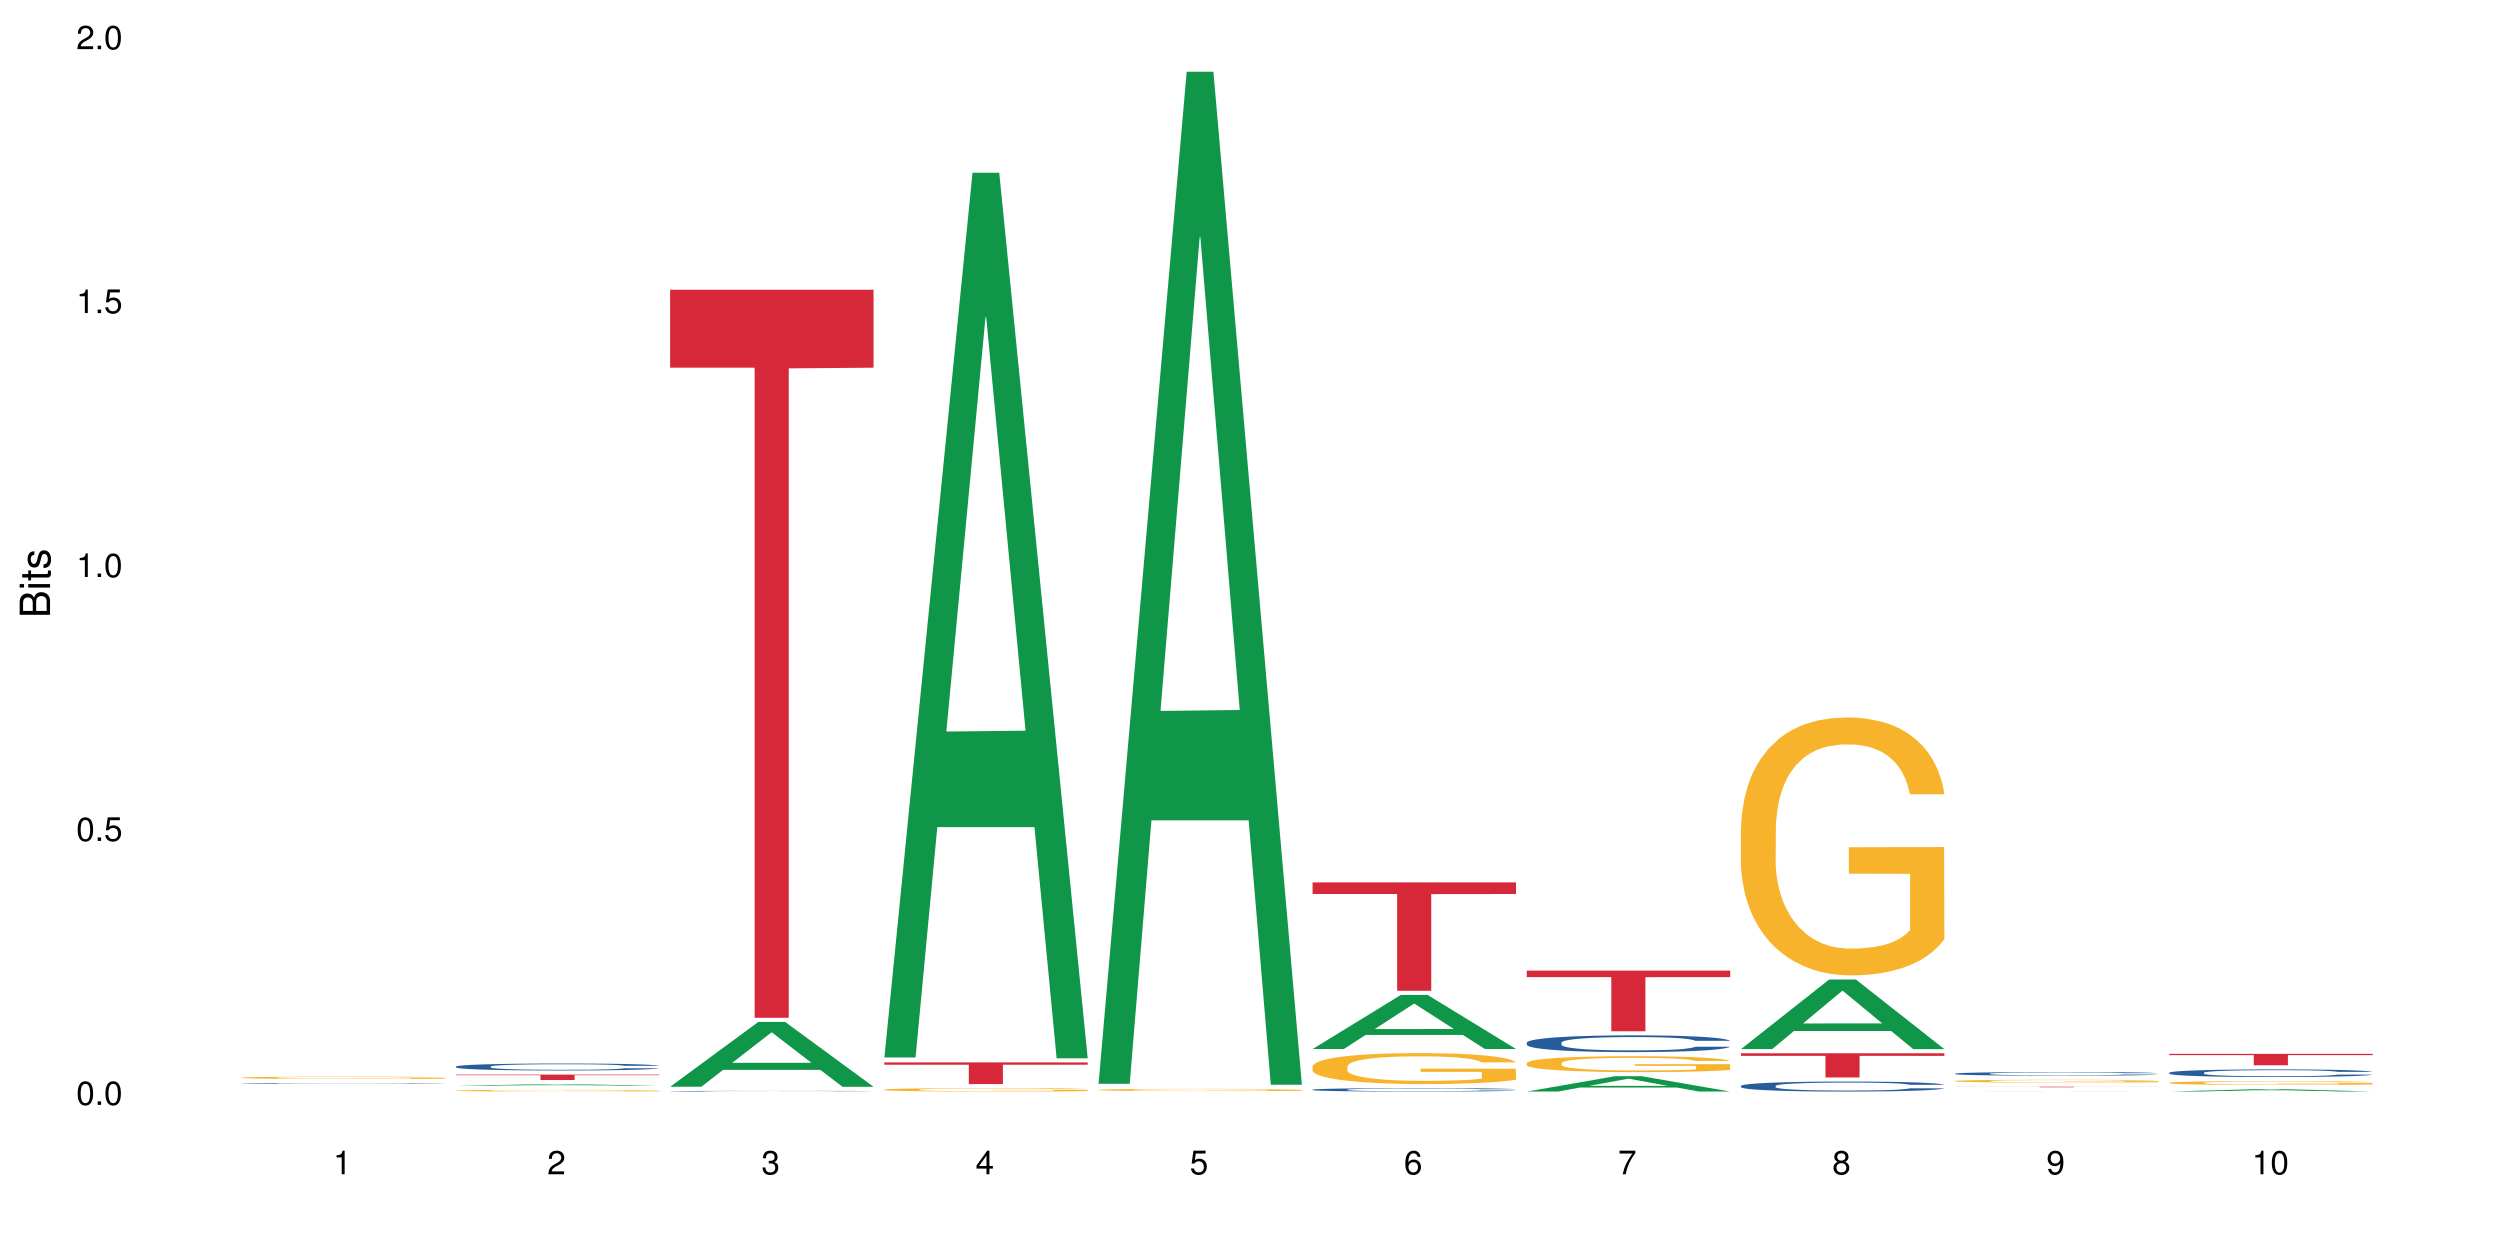 <?xml version="1.0" encoding="UTF-8"?>
<svg xmlns="http://www.w3.org/2000/svg" xmlns:xlink="http://www.w3.org/1999/xlink" width="720pt" height="360pt" viewBox="0 0 720 360" version="1.1">
<defs>
<g>
<symbol overflow="visible" id="glyph0-0">
<path style="stroke:none;" d=""/>
</symbol>
<symbol overflow="visible" id="glyph0-1">
<path style="stroke:none;" d="M 2.641 -6.797 C 2 -6.797 1.422 -6.531 1.078 -6.047 C 0.641 -5.453 0.406 -4.547 0.406 -3.297 C 0.406 -1 1.188 0.219 2.641 0.219 C 4.078 0.219 4.859 -1 4.859 -3.234 C 4.859 -4.562 4.656 -5.438 4.203 -6.047 C 3.844 -6.531 3.281 -6.797 2.641 -6.797 Z M 2.641 -6.047 C 3.547 -6.047 4 -5.125 4 -3.312 C 4 -1.375 3.562 -0.484 2.625 -0.484 C 1.734 -0.484 1.281 -1.422 1.281 -3.281 C 1.281 -5.141 1.734 -6.047 2.641 -6.047 Z M 2.641 -6.047 "/>
</symbol>
<symbol overflow="visible" id="glyph0-2">
<path style="stroke:none;" d="M 1.828 -1 L 0.828 -1 L 0.828 0 L 1.828 0 Z M 1.828 -1 "/>
</symbol>
<symbol overflow="visible" id="glyph0-3">
<path style="stroke:none;" d="M 4.562 -6.797 L 1.062 -6.797 L 0.547 -3.094 L 1.328 -3.094 C 1.719 -3.562 2.047 -3.734 2.578 -3.734 C 3.484 -3.734 4.062 -3.109 4.062 -2.094 C 4.062 -1.125 3.484 -0.531 2.578 -0.531 C 1.828 -0.531 1.375 -0.906 1.188 -1.672 L 0.328 -1.672 C 0.453 -1.109 0.547 -0.844 0.75 -0.594 C 1.125 -0.078 1.828 0.219 2.594 0.219 C 3.969 0.219 4.922 -0.781 4.922 -2.219 C 4.922 -3.562 4.031 -4.484 2.719 -4.484 C 2.25 -4.484 1.859 -4.359 1.469 -4.062 L 1.734 -5.969 L 4.562 -5.969 Z M 4.562 -6.797 "/>
</symbol>
<symbol overflow="visible" id="glyph0-4">
<path style="stroke:none;" d="M 2.484 -4.844 L 2.484 0 L 3.328 0 L 3.328 -6.797 L 2.766 -6.797 C 2.469 -5.75 2.281 -5.609 0.984 -5.453 L 0.984 -4.844 Z M 2.484 -4.844 "/>
</symbol>
<symbol overflow="visible" id="glyph0-5">
<path style="stroke:none;" d="M 4.859 -0.828 L 1.281 -0.828 C 1.359 -1.391 1.672 -1.75 2.5 -2.234 L 3.469 -2.75 C 4.406 -3.266 4.906 -3.969 4.906 -4.812 C 4.906 -5.375 4.672 -5.906 4.266 -6.266 C 3.859 -6.625 3.375 -6.797 2.719 -6.797 C 1.859 -6.797 1.219 -6.5 0.844 -5.922 C 0.609 -5.562 0.5 -5.125 0.484 -4.438 L 1.328 -4.438 C 1.359 -4.906 1.406 -5.188 1.531 -5.406 C 1.75 -5.812 2.188 -6.062 2.703 -6.062 C 3.469 -6.062 4.031 -5.516 4.031 -4.781 C 4.031 -4.25 3.719 -3.797 3.125 -3.438 L 2.234 -2.938 C 0.812 -2.141 0.406 -1.5 0.328 0 L 4.859 0 Z M 4.859 -0.828 "/>
</symbol>
<symbol overflow="visible" id="glyph0-6">
<path style="stroke:none;" d="M 2.125 -3.125 L 2.578 -3.125 C 3.516 -3.125 3.984 -2.703 3.984 -1.891 C 3.984 -1.031 3.469 -0.531 2.578 -0.531 C 1.656 -0.531 1.203 -0.984 1.156 -1.969 L 0.312 -1.969 C 0.344 -1.422 0.438 -1.078 0.609 -0.766 C 0.953 -0.109 1.625 0.219 2.547 0.219 C 3.953 0.219 4.859 -0.609 4.859 -1.906 C 4.859 -2.766 4.516 -3.25 3.703 -3.516 C 4.344 -3.766 4.656 -4.25 4.656 -4.938 C 4.656 -6.109 3.875 -6.797 2.578 -6.797 C 1.203 -6.797 0.484 -6.047 0.453 -4.609 L 1.297 -4.609 C 1.312 -5.016 1.344 -5.25 1.453 -5.453 C 1.641 -5.828 2.062 -6.062 2.594 -6.062 C 3.344 -6.062 3.797 -5.625 3.797 -4.906 C 3.797 -4.422 3.609 -4.141 3.25 -3.984 C 3.016 -3.891 2.719 -3.844 2.125 -3.844 Z M 2.125 -3.125 "/>
</symbol>
<symbol overflow="visible" id="glyph0-7">
<path style="stroke:none;" d="M 3.141 -1.625 L 3.141 0 L 3.984 0 L 3.984 -1.625 L 4.984 -1.625 L 4.984 -2.391 L 3.984 -2.391 L 3.984 -6.797 L 3.359 -6.797 L 0.266 -2.516 L 0.266 -1.625 Z M 3.141 -2.391 L 1 -2.391 L 3.141 -5.359 Z M 3.141 -2.391 "/>
</symbol>
<symbol overflow="visible" id="glyph0-8">
<path style="stroke:none;" d="M 4.781 -5.031 C 4.609 -6.141 3.891 -6.797 2.844 -6.797 C 2.094 -6.797 1.422 -6.438 1.031 -5.828 C 0.609 -5.172 0.406 -4.344 0.406 -3.094 C 0.406 -1.953 0.578 -1.234 0.984 -0.625 C 1.359 -0.078 1.953 0.219 2.703 0.219 C 3.984 0.219 4.922 -0.734 4.922 -2.078 C 4.922 -3.344 4.062 -4.234 2.844 -4.234 C 2.172 -4.234 1.641 -3.969 1.281 -3.469 C 1.281 -5.125 1.828 -6.047 2.797 -6.047 C 3.391 -6.047 3.797 -5.672 3.938 -5.031 Z M 2.734 -3.484 C 3.547 -3.484 4.062 -2.922 4.062 -2 C 4.062 -1.156 3.484 -0.531 2.703 -0.531 C 1.922 -0.531 1.328 -1.188 1.328 -2.047 C 1.328 -2.891 1.906 -3.484 2.734 -3.484 Z M 2.734 -3.484 "/>
</symbol>
<symbol overflow="visible" id="glyph0-9">
<path style="stroke:none;" d="M 4.984 -6.797 L 0.438 -6.797 L 0.438 -5.969 L 4.109 -5.969 C 2.5 -3.656 1.828 -2.234 1.328 0 L 2.219 0 C 2.594 -2.172 3.453 -4.047 4.984 -6.094 Z M 4.984 -6.797 "/>
</symbol>
<symbol overflow="visible" id="glyph0-10">
<path style="stroke:none;" d="M 3.75 -3.578 C 4.453 -4 4.688 -4.344 4.688 -4.984 C 4.688 -6.047 3.844 -6.797 2.641 -6.797 C 1.438 -6.797 0.594 -6.047 0.594 -4.984 C 0.594 -4.359 0.828 -4.016 1.516 -3.578 C 0.734 -3.203 0.359 -2.641 0.359 -1.891 C 0.359 -0.641 1.297 0.219 2.641 0.219 C 3.984 0.219 4.922 -0.641 4.922 -1.875 C 4.922 -2.641 4.531 -3.203 3.75 -3.578 Z M 2.641 -6.047 C 3.359 -6.047 3.812 -5.625 3.812 -4.969 C 3.812 -4.344 3.344 -3.922 2.641 -3.922 C 1.922 -3.922 1.453 -4.344 1.453 -4.984 C 1.453 -5.625 1.922 -6.047 2.641 -6.047 Z M 2.641 -3.203 C 3.484 -3.203 4.062 -2.672 4.062 -1.875 C 4.062 -1.062 3.484 -0.531 2.625 -0.531 C 1.797 -0.531 1.219 -1.078 1.219 -1.875 C 1.219 -2.672 1.797 -3.203 2.641 -3.203 Z M 2.641 -3.203 "/>
</symbol>
<symbol overflow="visible" id="glyph0-11">
<path style="stroke:none;" d="M 0.516 -1.547 C 0.672 -0.438 1.406 0.219 2.438 0.219 C 3.188 0.219 3.859 -0.141 4.266 -0.75 C 4.688 -1.406 4.891 -2.25 4.891 -3.484 C 4.891 -4.625 4.703 -5.359 4.312 -5.953 C 3.938 -6.5 3.344 -6.797 2.594 -6.797 C 1.297 -6.797 0.359 -5.844 0.359 -4.516 C 0.359 -3.25 1.234 -2.344 2.453 -2.344 C 3.094 -2.344 3.562 -2.578 4.016 -3.109 C 4 -1.453 3.469 -0.531 2.5 -0.531 C 1.906 -0.531 1.484 -0.906 1.359 -1.547 Z M 2.578 -6.062 C 3.375 -6.062 3.969 -5.406 3.969 -4.531 C 3.969 -3.688 3.375 -3.094 2.547 -3.094 C 1.734 -3.094 1.234 -3.672 1.234 -4.578 C 1.234 -5.438 1.797 -6.062 2.578 -6.062 Z M 2.578 -6.062 "/>
</symbol>
<symbol overflow="visible" id="glyph1-0">
<path style="stroke:none;" d=""/>
</symbol>
<symbol overflow="visible" id="glyph1-1">
<path style="stroke:none;" d="M 0 -0.953 L 0 -4.891 C 0 -5.719 -0.234 -6.344 -0.734 -6.797 C -1.188 -7.234 -1.812 -7.469 -2.5 -7.469 C -3.547 -7.469 -4.188 -7 -4.625 -5.875 C -4.984 -6.672 -5.641 -7.094 -6.531 -7.094 C -7.156 -7.094 -7.734 -6.859 -8.141 -6.391 C -8.562 -5.938 -8.75 -5.344 -8.75 -4.5 L -8.75 -0.953 Z M -4.984 -2.062 L -7.766 -2.062 L -7.766 -4.219 C -7.766 -4.844 -7.688 -5.203 -7.453 -5.5 C -7.219 -5.812 -6.859 -5.969 -6.375 -5.969 C -5.906 -5.969 -5.531 -5.812 -5.297 -5.5 C -5.062 -5.203 -4.984 -4.844 -4.984 -4.219 Z M -0.984 -2.062 L -4 -2.062 L -4 -4.781 C -4 -5.328 -3.859 -5.688 -3.578 -5.953 C -3.297 -6.219 -2.922 -6.359 -2.484 -6.359 C -2.062 -6.359 -1.688 -6.219 -1.406 -5.953 C -1.109 -5.688 -0.984 -5.328 -0.984 -4.781 Z M -0.984 -2.062 "/>
</symbol>
<symbol overflow="visible" id="glyph1-2">
<path style="stroke:none;" d="M -6.281 -1.797 L -6.281 -0.797 L 0 -0.797 L 0 -1.797 Z M -8.75 -1.797 L -8.75 -0.797 L -7.484 -0.797 L -7.484 -1.797 Z M -8.75 -1.797 "/>
</symbol>
<symbol overflow="visible" id="glyph1-3">
<path style="stroke:none;" d="M -6.281 -3.047 L -6.281 -2.016 L -8.016 -2.016 L -8.016 -1.016 L -6.281 -1.016 L -6.281 -0.172 L -5.469 -0.172 L -5.469 -1.016 L -0.719 -1.016 C -0.078 -1.016 0.281 -1.453 0.281 -2.234 C 0.281 -2.469 0.25 -2.719 0.188 -3.047 L -0.641 -3.047 C -0.609 -2.922 -0.594 -2.766 -0.594 -2.562 C -0.594 -2.141 -0.719 -2.016 -1.156 -2.016 L -5.469 -2.016 L -5.469 -3.047 Z M -6.281 -3.047 "/>
</symbol>
<symbol overflow="visible" id="glyph1-4">
<path style="stroke:none;" d="M -4.531 -5.25 C -5.766 -5.25 -6.469 -4.422 -6.469 -2.969 C -6.469 -1.516 -5.719 -0.562 -4.547 -0.562 C -3.562 -0.562 -3.094 -1.062 -2.734 -2.562 L -2.516 -3.484 C -2.344 -4.188 -2.094 -4.469 -1.625 -4.469 C -1.047 -4.469 -0.641 -3.875 -0.641 -3 C -0.641 -2.453 -0.797 -2 -1.062 -1.75 C -1.25 -1.594 -1.422 -1.531 -1.875 -1.469 L -1.875 -0.406 C -0.422 -0.453 0.281 -1.266 0.281 -2.922 C 0.281 -4.5 -0.5 -5.516 -1.719 -5.516 C -2.656 -5.516 -3.172 -4.984 -3.469 -3.734 L -3.703 -2.766 C -3.891 -1.953 -4.156 -1.609 -4.594 -1.609 C -5.172 -1.609 -5.547 -2.125 -5.547 -2.938 C -5.547 -3.75 -5.203 -4.172 -4.531 -4.203 Z M -4.531 -5.25 "/>
</symbol>
</g>
</defs>
<g id="surface99233">
<rect x="0" y="0" width="720" height="360" style="fill:rgb(100%,100%,100%);fill-opacity:1;stroke:none;"/>
<path style=" stroke:none;fill-rule:nonzero;fill:rgb(14.51%,36.078%,60%);fill-opacity:1;" d="M 69.629 312.039 L 69.699 312.039 L 69.699 312.031 L 69.914 312.023 L 70.414 312.012 L 70.914 312.008 L 72.203 311.992 L 73.988 311.98 L 75.848 311.973 L 77.203 311.965 L 78.418 311.961 L 81.207 311.953 L 82.992 311.949 L 84.922 311.945 L 87.281 311.941 L 88.996 311.941 L 92.852 311.938 L 95.711 311.934 L 105.574 311.934 L 107.645 311.938 L 109.93 311.938 L 111.859 311.941 L 115.219 311.945 L 118.219 311.949 L 119.578 311.953 L 121.723 311.961 L 123.367 311.969 L 124.508 311.973 L 125.797 311.98 L 126.938 311.992 L 127.797 312 L 128.223 312.012 L 118.219 312.012 L 117.719 312.004 L 117.148 311.996 L 116.078 311.988 L 115.004 311.98 L 113.504 311.973 L 112.148 311.969 L 110.289 311.965 L 108.645 311.965 L 106.93 311.961 L 105.285 311.961 L 102.141 311.957 L 98.5 311.957 L 97.141 311.961 L 92.852 311.961 L 90.711 311.965 L 89.207 311.969 L 87.422 311.973 L 86.207 311.977 L 84.707 311.98 L 83.637 311.988 L 82.422 311.996 L 81.707 312 L 81.062 312.004 L 80.492 312.012 L 80.062 312.02 L 79.777 312.027 L 79.633 312.035 L 79.633 312.07 L 79.777 312.078 L 80.133 312.086 L 81.062 312.102 L 82.422 312.113 L 83.992 312.121 L 85.492 312.129 L 86.352 312.129 L 87.492 312.133 L 89.281 312.137 L 91.852 312.145 L 95.641 312.145 L 97.996 312.148 L 101.141 312.148 L 103.93 312.145 L 107.715 312.145 L 110.359 312.141 L 112.004 312.137 L 113.434 312.133 L 114.504 312.129 L 115.219 312.125 L 116.293 312.117 L 117.148 312.109 L 117.793 312.102 L 118.219 312.094 L 128.223 312.094 L 127.797 312.105 L 127.152 312.113 L 126.508 312.117 L 125.508 312.125 L 124.367 312.133 L 122.723 312.141 L 121.363 312.145 L 119.578 312.152 L 117.934 312.156 L 116.148 312.16 L 113.504 312.164 L 111.789 312.164 L 109.93 312.168 L 107.715 312.168 L 104.93 312.172 L 93.926 312.172 L 90.996 312.168 L 87.352 312.164 L 84.707 312.16 L 82.633 312.156 L 80.848 312.152 L 78.848 312.145 L 76.273 312.137 L 74.703 312.129 L 73.633 312.125 L 72.418 312.113 L 71.559 312.105 L 70.559 312.094 L 69.844 312.078 L 69.629 312.066 Z M 69.629 312.039 "/>
<path style=" stroke:none;fill-rule:nonzero;fill:rgb(96.863%,70.196%,16.863%);fill-opacity:1;" d="M 69.629 310.367 L 69.699 310.367 L 69.699 310.355 L 69.988 310.328 L 70.703 310.289 L 71.629 310.258 L 72.629 310.234 L 73.273 310.223 L 74.344 310.203 L 75.273 310.188 L 77.633 310.16 L 80.633 310.137 L 82.277 310.125 L 84.137 310.113 L 86.777 310.102 L 87.992 310.098 L 91.711 310.09 L 95.926 310.082 L 105.645 310.082 L 109.645 310.09 L 111.934 310.098 L 113.719 310.102 L 115.578 310.109 L 117.863 310.121 L 120.008 310.137 L 121.723 310.152 L 123.438 310.172 L 124.867 310.191 L 126.082 310.211 L 127.152 310.238 L 127.797 310.258 L 128.223 310.281 L 118.293 310.281 L 117.719 310.258 L 117.078 310.242 L 116.004 310.223 L 114.934 310.207 L 113.863 310.195 L 111.859 310.18 L 110.145 310.172 L 108.004 310.16 L 105.93 310.156 L 103.57 310.152 L 98.355 310.152 L 94.926 310.156 L 92.926 310.16 L 91.496 310.164 L 89.496 310.176 L 88.281 310.184 L 87.566 310.188 L 85.422 310.207 L 83.992 310.223 L 83.207 310.234 L 82.207 310.254 L 81.492 310.27 L 80.707 310.293 L 80.277 310.312 L 79.703 310.355 L 79.633 310.465 L 79.848 310.488 L 80.277 310.516 L 80.848 310.535 L 81.707 310.559 L 82.562 310.578 L 84.062 310.602 L 85.352 310.617 L 86.352 310.629 L 88.281 310.645 L 89.066 310.652 L 90.922 310.66 L 92.852 310.672 L 95.211 310.676 L 96.996 310.68 L 99.855 310.684 L 103.5 310.684 L 107.789 310.68 L 110.504 310.676 L 112.359 310.672 L 113.574 310.668 L 115.078 310.66 L 116.148 310.652 L 117.148 310.648 L 118.363 310.637 L 118.363 310.488 L 100.715 310.488 L 100.715 310.418 L 128.152 310.418 L 128.223 310.66 L 126.723 310.676 L 124.867 310.691 L 123.078 310.703 L 121.223 310.715 L 118.578 310.727 L 116.434 310.734 L 113.148 310.742 L 110.145 310.75 L 107 310.754 L 97.996 310.754 L 94.855 310.75 L 92.352 310.746 L 87.781 310.73 L 84.922 310.719 L 83.062 310.707 L 81.133 310.695 L 79.203 310.68 L 77.488 310.664 L 76.348 310.648 L 75.203 310.633 L 73.988 310.617 L 72.844 310.594 L 71.988 310.574 L 71.203 310.555 L 70.629 310.535 L 70.059 310.508 L 69.773 310.484 L 69.629 310.465 Z M 69.629 310.367 "/>
<path style=" stroke:none;fill-rule:nonzero;fill:rgb(6.275%,58.824%,28.235%);fill-opacity:1;" d="M 131.309 312.715 L 131.371 312.715 L 156.727 312.227 L 164.426 312.227 L 189.902 312.715 L 180.953 312.715 L 174.566 312.586 L 146.582 312.586 L 140.324 312.715 L 131.309 312.715 L 149.273 312.535 L 172 312.535 L 160.668 312.309 L 160.418 312.309 L 149.211 312.535 L 149.273 312.535 Z M 131.309 312.715 "/>
<path style=" stroke:none;fill-rule:nonzero;fill:rgb(14.51%,36.078%,60%);fill-opacity:1;" d="M 131.309 307.168 L 131.379 307.164 L 131.379 307.121 L 131.594 307.051 L 132.094 306.961 L 132.594 306.902 L 133.883 306.793 L 135.668 306.688 L 137.523 306.609 L 138.883 306.559 L 140.098 306.523 L 142.883 306.457 L 144.672 306.422 L 146.602 306.391 L 148.957 306.359 L 150.672 306.34 L 154.531 306.309 L 157.391 306.297 L 159.605 306.293 L 164.395 306.293 L 167.25 306.301 L 169.324 306.309 L 171.609 306.324 L 173.539 306.34 L 176.898 306.379 L 179.898 306.43 L 181.258 306.461 L 183.402 306.52 L 185.043 306.574 L 186.188 306.621 L 187.473 306.688 L 188.617 306.773 L 189.477 306.867 L 189.902 306.945 L 179.898 306.945 L 179.398 306.871 L 178.828 306.812 L 177.758 306.738 L 176.684 306.684 L 175.184 306.633 L 173.824 306.598 L 171.969 306.562 L 170.324 306.539 L 168.609 306.523 L 166.965 306.512 L 163.82 306.5 L 160.176 306.5 L 158.82 306.504 L 156.031 306.52 L 154.531 306.531 L 152.387 306.559 L 150.887 306.582 L 149.102 306.617 L 147.887 306.648 L 146.387 306.699 L 145.312 306.742 L 144.098 306.801 L 143.387 306.848 L 142.742 306.898 L 142.172 306.961 L 141.742 307.023 L 141.457 307.09 L 141.312 307.156 L 141.312 307.441 L 141.457 307.508 L 141.812 307.586 L 142.742 307.699 L 144.098 307.797 L 145.672 307.871 L 147.172 307.93 L 148.031 307.953 L 149.172 307.984 L 150.961 308.02 L 153.531 308.055 L 155.031 308.07 L 157.32 308.086 L 159.676 308.094 L 162.82 308.094 L 165.609 308.086 L 167.465 308.078 L 169.395 308.062 L 172.039 308.031 L 173.684 308 L 175.113 307.965 L 176.184 307.93 L 176.898 307.902 L 177.969 307.844 L 178.828 307.781 L 179.473 307.719 L 179.898 307.656 L 189.902 307.656 L 189.477 307.73 L 188.832 307.801 L 188.188 307.855 L 187.188 307.918 L 186.047 307.977 L 184.402 308.039 L 183.043 308.082 L 181.258 308.129 L 179.613 308.164 L 177.828 308.195 L 175.184 308.23 L 173.469 308.25 L 171.609 308.266 L 169.395 308.281 L 166.609 308.293 L 163.605 308.301 L 160.82 308.305 L 157.82 308.301 L 155.605 308.293 L 152.676 308.273 L 149.031 308.242 L 146.387 308.207 L 144.312 308.172 L 142.527 308.137 L 140.527 308.086 L 137.953 308.004 L 136.383 307.941 L 135.309 307.891 L 134.094 307.82 L 133.238 307.754 L 132.238 307.652 L 131.523 307.523 L 131.309 307.422 Z M 131.309 307.168 "/>
<path style=" stroke:none;fill-rule:nonzero;fill:rgb(96.863%,70.196%,16.863%);fill-opacity:1;" d="M 131.309 314.098 L 131.379 314.098 L 131.379 314.09 L 131.664 314.07 L 132.379 314.043 L 133.309 314.02 L 134.309 314.004 L 134.953 313.992 L 136.023 313.98 L 136.953 313.973 L 139.312 313.949 L 142.312 313.934 L 143.957 313.926 L 145.812 313.918 L 148.457 313.91 L 149.672 313.906 L 153.391 313.898 L 157.605 313.895 L 167.324 313.895 L 171.324 313.902 L 173.613 313.906 L 175.398 313.91 L 177.254 313.914 L 179.543 313.922 L 181.688 313.934 L 185.117 313.957 L 186.547 313.973 L 187.762 313.988 L 188.832 314.004 L 189.477 314.02 L 189.902 314.035 L 179.973 314.035 L 179.398 314.02 L 178.758 314.008 L 177.684 313.996 L 176.613 313.984 L 175.539 313.977 L 173.539 313.965 L 171.824 313.957 L 169.68 313.949 L 167.609 313.945 L 156.605 313.945 L 154.605 313.949 L 153.176 313.953 L 151.172 313.961 L 149.957 313.965 L 149.246 313.969 L 147.102 313.984 L 145.672 313.996 L 144.887 314.004 L 143.887 314.016 L 143.172 314.027 L 142.383 314.047 L 141.957 314.059 L 141.383 314.09 L 141.312 314.168 L 141.527 314.184 L 141.957 314.199 L 142.527 314.215 L 143.387 314.234 L 144.242 314.246 L 145.742 314.262 L 147.027 314.273 L 148.031 314.281 L 149.957 314.293 L 150.746 314.297 L 152.602 314.305 L 154.531 314.312 L 156.891 314.316 L 158.676 314.32 L 169.469 314.32 L 172.184 314.316 L 174.039 314.312 L 175.254 314.309 L 176.754 314.305 L 177.828 314.301 L 178.828 314.293 L 180.043 314.285 L 180.043 314.184 L 162.391 314.184 L 162.391 314.133 L 189.832 314.133 L 189.902 314.305 L 188.402 314.316 L 186.547 314.328 L 184.758 314.336 L 182.902 314.344 L 180.258 314.352 L 178.113 314.355 L 174.824 314.363 L 171.824 314.367 L 168.68 314.367 L 165.895 314.371 L 159.676 314.371 L 156.531 314.367 L 154.031 314.363 L 151.746 314.359 L 149.457 314.355 L 146.602 314.344 L 144.742 314.336 L 142.812 314.328 L 140.883 314.316 L 139.168 314.305 L 138.027 314.297 L 136.883 314.285 L 135.668 314.273 L 134.523 314.258 L 133.668 314.246 L 132.879 314.23 L 132.309 314.215 L 131.738 314.195 L 131.453 314.18 L 131.309 314.164 Z M 131.309 314.098 "/>
<path style=" stroke:none;fill-rule:nonzero;fill:rgb(83.922%,15.686%,22.353%);fill-opacity:1;" d="M 131.309 309.48 L 189.902 309.48 L 189.902 309.648 L 165.484 309.652 L 165.484 311.047 L 155.656 311.047 L 155.656 309.652 L 155.516 309.648 L 131.309 309.648 Z M 131.309 309.48 "/>
<path style=" stroke:none;fill-rule:nonzero;fill:rgb(6.275%,58.824%,28.235%);fill-opacity:1;" d="M 192.988 312.973 L 193.051 312.957 L 218.402 294.312 L 226.105 294.312 L 251.582 312.992 L 242.629 312.992 L 236.246 308.113 L 208.262 308.113 L 202.004 312.973 L 192.988 312.973 L 210.953 306.098 L 233.68 306.082 L 222.348 297.363 L 222.223 297.348 L 222.098 297.398 L 210.891 306.082 L 210.953 306.098 Z M 192.988 312.973 "/>
<path style=" stroke:none;fill-rule:nonzero;fill:rgb(14.51%,36.078%,60%);fill-opacity:1;" d="M 192.988 314.258 L 193.059 314.258 L 193.059 314.254 L 193.273 314.246 L 194.273 314.23 L 195.559 314.219 L 197.348 314.211 L 199.203 314.203 L 200.562 314.195 L 201.777 314.191 L 204.562 314.188 L 206.352 314.184 L 208.281 314.18 L 210.637 314.176 L 212.352 314.176 L 216.211 314.172 L 233.289 314.172 L 235.219 314.176 L 238.578 314.18 L 241.578 314.184 L 242.938 314.188 L 245.082 314.191 L 246.723 314.199 L 247.867 314.203 L 249.152 314.211 L 250.297 314.219 L 251.152 314.227 L 251.582 314.234 L 241.578 314.234 L 241.078 314.227 L 240.508 314.223 L 239.434 314.215 L 238.363 314.211 L 236.863 314.203 L 235.504 314.199 L 233.648 314.195 L 232.004 314.195 L 230.289 314.191 L 217.711 314.191 L 216.211 314.195 L 214.066 314.195 L 212.566 314.199 L 210.781 314.203 L 209.566 314.207 L 208.066 314.211 L 206.992 314.215 L 205.777 314.223 L 205.062 314.227 L 204.422 314.23 L 203.848 314.238 L 203.422 314.242 L 203.133 314.25 L 202.992 314.258 L 202.992 314.285 L 203.133 314.293 L 203.492 314.301 L 204.422 314.309 L 205.777 314.32 L 207.352 314.328 L 208.852 314.332 L 209.707 314.336 L 210.852 314.34 L 212.637 314.344 L 215.211 314.348 L 219 314.348 L 221.355 314.352 L 224.5 314.352 L 227.289 314.348 L 231.074 314.348 L 233.719 314.344 L 235.363 314.34 L 236.793 314.336 L 237.863 314.332 L 238.578 314.332 L 239.648 314.324 L 240.508 314.32 L 241.148 314.312 L 241.578 314.305 L 251.582 314.305 L 251.152 314.312 L 250.512 314.32 L 249.867 314.324 L 248.867 314.332 L 247.723 314.34 L 246.082 314.344 L 244.723 314.348 L 242.938 314.352 L 241.293 314.355 L 239.508 314.359 L 236.863 314.363 L 235.148 314.367 L 231.074 314.367 L 228.289 314.371 L 217.285 314.371 L 214.352 314.367 L 210.711 314.363 L 208.066 314.359 L 205.992 314.359 L 204.207 314.355 L 202.207 314.348 L 199.633 314.34 L 198.062 314.336 L 196.988 314.328 L 195.773 314.324 L 194.918 314.316 L 193.918 314.305 L 193.203 314.293 L 192.988 314.281 Z M 192.988 314.258 "/>
<path style=" stroke:none;fill-rule:nonzero;fill:rgb(83.922%,15.686%,22.353%);fill-opacity:1;" d="M 192.988 83.449 L 251.582 83.449 L 251.582 105.895 L 227.164 106.09 L 227.164 293.133 L 217.336 293.133 L 217.336 106.289 L 217.195 105.895 L 192.988 105.895 Z M 192.988 83.449 "/>
<path style=" stroke:none;fill-rule:nonzero;fill:rgb(6.275%,58.824%,28.235%);fill-opacity:1;" d="M 254.668 304.559 L 254.73 304.32 L 280.082 49.738 L 287.781 49.738 L 313.262 304.801 L 304.309 304.801 L 297.926 238.219 L 269.941 238.219 L 263.68 304.559 L 254.668 304.559 L 272.633 210.68 L 295.359 210.438 L 284.027 91.41 L 283.902 91.172 L 283.777 91.891 L 272.57 210.438 L 272.633 210.68 Z M 254.668 304.559 "/>
<path style=" stroke:none;fill-rule:nonzero;fill:rgb(96.863%,70.196%,16.863%);fill-opacity:1;" d="M 254.668 313.805 L 254.738 313.805 L 254.738 313.785 L 255.023 313.746 L 255.738 313.691 L 256.668 313.645 L 257.668 313.609 L 258.312 313.59 L 259.383 313.562 L 260.312 313.543 L 262.672 313.5 L 265.672 313.465 L 267.316 313.449 L 269.172 313.434 L 271.816 313.414 L 273.031 313.41 L 276.746 313.395 L 280.965 313.387 L 285.609 313.383 L 287.75 313.383 L 290.68 313.387 L 294.684 313.398 L 296.969 313.406 L 298.758 313.414 L 300.613 313.426 L 302.902 313.445 L 305.043 313.465 L 306.758 313.488 L 308.473 313.516 L 309.902 313.543 L 311.117 313.574 L 312.191 313.613 L 312.832 313.645 L 313.262 313.676 L 303.328 313.676 L 302.758 313.645 L 302.113 313.621 L 301.043 313.59 L 299.973 313.57 L 298.898 313.551 L 296.898 313.527 L 295.184 313.516 L 293.039 313.5 L 290.969 313.492 L 288.609 313.488 L 287.18 313.484 L 283.395 313.484 L 279.961 313.492 L 277.961 313.5 L 276.531 313.508 L 274.531 313.52 L 273.316 313.531 L 272.602 313.539 L 270.457 313.566 L 269.031 313.594 L 268.242 313.609 L 267.242 313.637 L 266.527 313.66 L 265.742 313.695 L 265.312 313.723 L 264.742 313.785 L 264.672 313.949 L 264.887 313.98 L 265.312 314.02 L 265.887 314.051 L 266.742 314.086 L 267.602 314.113 L 269.102 314.148 L 270.387 314.172 L 271.387 314.188 L 273.316 314.211 L 274.102 314.219 L 275.961 314.234 L 277.891 314.246 L 280.25 314.258 L 282.035 314.262 L 284.895 314.27 L 288.539 314.27 L 292.824 314.262 L 295.539 314.254 L 297.398 314.246 L 298.613 314.242 L 300.113 314.23 L 301.188 314.223 L 302.188 314.211 L 303.402 314.199 L 303.402 313.98 L 285.75 313.98 L 285.75 313.879 L 313.191 313.879 L 313.262 314.23 L 311.762 314.258 L 309.902 314.281 L 308.117 314.297 L 306.258 314.312 L 303.617 314.328 L 301.473 314.34 L 298.184 314.352 L 295.184 314.363 L 292.039 314.367 L 289.254 314.371 L 285.965 314.371 L 283.035 314.367 L 279.891 314.363 L 277.391 314.355 L 275.105 314.348 L 272.816 314.336 L 269.957 314.316 L 268.102 314.301 L 266.172 314.281 L 264.242 314.258 L 262.527 314.234 L 261.383 314.215 L 260.242 314.195 L 259.027 314.168 L 257.883 314.137 L 257.023 314.109 L 256.238 314.078 L 255.668 314.047 L 255.094 314.008 L 254.809 313.973 L 254.668 313.945 Z M 254.668 313.805 "/>
<path style=" stroke:none;fill-rule:nonzero;fill:rgb(83.922%,15.686%,22.353%);fill-opacity:1;" d="M 254.668 305.98 L 313.262 305.98 L 313.262 306.645 L 288.84 306.652 L 288.84 312.203 L 279.016 312.203 L 279.016 306.656 L 278.875 306.645 L 254.668 306.645 Z M 254.668 305.98 "/>
<path style=" stroke:none;fill-rule:nonzero;fill:rgb(6.275%,58.824%,28.235%);fill-opacity:1;" d="M 316.348 312.133 L 316.41 311.859 L 341.762 20.664 L 349.461 20.664 L 374.941 312.406 L 365.988 312.406 L 359.605 236.254 L 331.621 236.254 L 325.359 312.133 L 316.348 312.133 L 334.312 204.75 L 357.039 204.477 L 345.707 68.328 L 345.582 68.055 L 345.457 68.875 L 334.25 204.477 L 334.312 204.75 Z M 316.348 312.133 "/>
<path style=" stroke:none;fill-rule:nonzero;fill:rgb(96.863%,70.196%,16.863%);fill-opacity:1;" d="M 316.348 313.863 L 316.418 313.863 L 316.418 313.852 L 316.703 313.824 L 317.418 313.785 L 318.348 313.758 L 319.348 313.734 L 319.992 313.723 L 321.062 313.703 L 321.992 313.691 L 324.348 313.664 L 327.352 313.641 L 328.992 313.629 L 330.852 313.617 L 333.496 313.609 L 334.711 313.605 L 338.426 313.594 L 342.641 313.59 L 347.289 313.586 L 349.43 313.586 L 352.359 313.59 L 356.363 313.598 L 358.648 313.602 L 360.434 313.609 L 362.293 313.617 L 364.578 313.629 L 366.723 313.641 L 370.152 313.672 L 371.582 313.691 L 372.797 313.711 L 373.871 313.738 L 374.512 313.758 L 374.941 313.777 L 365.008 313.777 L 364.438 313.758 L 363.793 313.742 L 362.723 313.723 L 361.648 313.707 L 360.578 313.695 L 358.578 313.684 L 356.863 313.672 L 354.719 313.664 L 352.645 313.66 L 350.289 313.656 L 348.859 313.652 L 345.07 313.652 L 341.641 313.66 L 339.641 313.664 L 338.211 313.668 L 336.211 313.676 L 334.996 313.684 L 334.281 313.688 L 332.137 313.707 L 330.707 313.723 L 329.922 313.734 L 328.922 313.75 L 328.207 313.77 L 327.422 313.793 L 326.992 313.809 L 326.422 313.848 L 326.352 313.953 L 326.562 313.977 L 326.992 314 L 327.566 314.023 L 328.422 314.043 L 329.281 314.062 L 330.781 314.086 L 332.066 314.102 L 333.066 314.109 L 334.996 314.125 L 335.781 314.133 L 337.641 314.141 L 339.57 314.148 L 341.93 314.156 L 343.715 314.16 L 346.574 314.164 L 350.219 314.164 L 354.504 314.16 L 357.219 314.156 L 359.078 314.152 L 360.293 314.145 L 361.793 314.141 L 362.863 314.133 L 363.867 314.129 L 365.078 314.117 L 365.078 313.977 L 347.43 313.977 L 347.43 313.91 L 374.871 313.91 L 374.941 314.141 L 373.441 314.156 L 371.582 314.172 L 369.797 314.184 L 367.938 314.191 L 365.293 314.203 L 363.152 314.211 L 359.863 314.219 L 356.863 314.223 L 353.719 314.227 L 350.93 314.23 L 344.715 314.23 L 341.57 314.227 L 339.07 314.223 L 336.781 314.215 L 334.496 314.207 L 331.637 314.195 L 329.781 314.184 L 327.852 314.172 L 325.922 314.156 L 324.207 314.141 L 321.918 314.117 L 320.703 314.098 L 319.562 314.078 L 318.703 314.059 L 317.918 314.039 L 317.348 314.02 L 316.773 313.992 L 316.488 313.973 L 316.348 313.953 Z M 316.348 313.863 "/>
<path style=" stroke:none;fill-rule:nonzero;fill:rgb(6.275%,58.824%,28.235%);fill-opacity:1;" d="M 378.023 302.109 L 378.086 302.094 L 403.441 286.539 L 411.141 286.539 L 436.621 302.121 L 427.668 302.121 L 421.281 298.055 L 393.301 298.055 L 387.039 302.109 L 378.023 302.109 L 395.992 296.371 L 418.715 296.355 L 407.387 289.082 L 407.262 289.07 L 407.137 289.113 L 395.93 296.355 L 395.992 296.371 Z M 378.023 302.109 "/>
<path style=" stroke:none;fill-rule:nonzero;fill:rgb(14.51%,36.078%,60%);fill-opacity:1;" d="M 378.023 313.816 L 378.098 313.816 L 378.098 313.793 L 378.312 313.758 L 378.812 313.715 L 379.312 313.688 L 380.598 313.633 L 382.383 313.582 L 384.242 313.543 L 385.602 313.52 L 386.812 313.5 L 389.602 313.469 L 391.387 313.449 L 393.316 313.438 L 395.676 313.422 L 397.391 313.41 L 401.25 313.398 L 404.105 313.391 L 406.324 313.387 L 411.109 313.387 L 413.969 313.391 L 416.039 313.395 L 418.328 313.402 L 420.258 313.41 L 423.613 313.43 L 426.617 313.457 L 427.973 313.473 L 430.117 313.5 L 431.762 313.527 L 432.906 313.551 L 434.191 313.582 L 435.336 313.621 L 436.191 313.668 L 436.621 313.707 L 426.617 313.707 L 426.117 313.672 L 425.543 313.645 L 424.473 313.605 L 423.402 313.582 L 421.898 313.555 L 420.543 313.539 L 418.684 313.52 L 417.039 313.508 L 415.324 313.5 L 413.684 313.496 L 410.539 313.492 L 405.535 313.492 L 402.75 313.5 L 401.25 313.504 L 399.105 313.52 L 397.605 313.531 L 395.816 313.547 L 394.602 313.562 L 393.102 313.586 L 392.031 313.605 L 390.816 313.637 L 390.102 313.66 L 389.457 313.684 L 388.887 313.715 L 388.457 313.746 L 388.172 313.777 L 388.027 313.812 L 388.027 313.949 L 388.172 313.984 L 388.531 314.02 L 389.457 314.074 L 390.816 314.121 L 392.387 314.16 L 393.891 314.188 L 394.746 314.199 L 395.891 314.215 L 397.676 314.23 L 400.25 314.25 L 401.75 314.258 L 404.035 314.266 L 406.395 314.27 L 409.539 314.27 L 412.324 314.266 L 414.184 314.262 L 416.113 314.254 L 418.758 314.238 L 420.398 314.223 L 421.828 314.207 L 422.902 314.188 L 423.613 314.176 L 424.688 314.148 L 425.543 314.117 L 426.188 314.086 L 426.617 314.055 L 436.621 314.055 L 436.191 314.09 L 435.547 314.125 L 434.906 314.152 L 433.906 314.184 L 432.762 314.211 L 431.117 314.242 L 429.762 314.262 L 427.973 314.285 L 426.332 314.301 L 424.543 314.316 L 421.898 314.336 L 420.184 314.344 L 418.328 314.352 L 416.113 314.359 L 413.324 314.367 L 410.324 314.371 L 407.539 314.371 L 404.535 314.367 L 402.32 314.367 L 399.391 314.355 L 395.746 314.34 L 393.102 314.324 L 391.031 314.309 L 389.242 314.289 L 387.242 314.266 L 384.672 314.227 L 383.098 314.195 L 382.027 314.168 L 380.812 314.133 L 379.953 314.102 L 378.953 314.051 L 378.238 313.988 L 378.023 313.941 Z M 378.023 313.816 "/>
<path style=" stroke:none;fill-rule:nonzero;fill:rgb(96.863%,70.196%,16.863%);fill-opacity:1;" d="M 378.023 307.117 L 378.098 307.109 L 378.098 306.945 L 378.383 306.578 L 379.098 306.074 L 380.027 305.66 L 381.027 305.336 L 381.668 305.164 L 382.742 304.922 L 383.672 304.742 L 386.027 304.375 L 389.031 304.035 L 390.672 303.887 L 392.531 303.75 L 395.176 303.594 L 396.391 303.539 L 400.105 303.406 L 404.32 303.324 L 408.965 303.301 L 411.109 303.309 L 414.039 303.344 L 418.043 303.434 L 420.328 303.512 L 422.113 303.594 L 423.973 303.699 L 426.258 303.863 L 428.402 304.059 L 430.117 304.254 L 431.832 304.496 L 433.262 304.758 L 434.477 305.043 L 435.547 305.383 L 436.191 305.668 L 436.621 305.953 L 426.688 305.953 L 426.117 305.668 L 425.473 305.449 L 424.402 305.18 L 423.328 304.984 L 422.258 304.832 L 420.258 304.621 L 418.543 304.488 L 416.398 304.375 L 414.324 304.301 L 411.969 304.254 L 410.539 304.238 L 406.75 304.238 L 403.32 304.293 L 401.32 304.359 L 399.891 304.426 L 397.891 304.547 L 396.676 304.645 L 395.961 304.707 L 393.816 304.961 L 392.387 305.188 L 391.602 305.344 L 390.602 305.586 L 389.887 305.809 L 389.102 306.133 L 388.672 306.375 L 388.102 306.93 L 388.027 308.395 L 388.242 308.703 L 388.672 309.035 L 389.242 309.328 L 390.102 309.637 L 390.961 309.875 L 392.461 310.191 L 393.746 310.402 L 394.746 310.543 L 396.676 310.762 L 397.461 310.832 L 399.32 310.98 L 401.25 311.094 L 403.605 311.191 L 405.395 311.242 L 408.25 311.281 L 411.895 311.281 L 416.184 311.234 L 418.898 311.168 L 420.758 311.102 L 421.973 311.047 L 423.473 310.957 L 424.543 310.875 L 425.543 310.785 L 426.758 310.648 L 426.758 308.703 L 409.109 308.695 L 409.109 307.785 L 436.551 307.777 L 436.621 310.957 L 435.121 311.176 L 433.262 311.387 L 431.477 311.551 L 429.617 311.688 L 426.973 311.844 L 424.828 311.941 L 421.543 312.055 L 418.543 312.129 L 415.398 312.176 L 412.609 312.199 L 409.324 312.207 L 406.395 312.191 L 403.25 312.145 L 400.75 312.078 L 398.461 311.996 L 396.176 311.891 L 393.316 311.719 L 391.461 311.582 L 389.531 311.41 L 387.602 311.207 L 385.887 310.988 L 384.742 310.816 L 383.598 310.621 L 382.383 310.379 L 381.242 310.102 L 380.383 309.852 L 379.598 309.566 L 379.027 309.297 L 378.453 308.93 L 378.168 308.637 L 378.023 308.387 Z M 378.023 307.117 "/>
<path style=" stroke:none;fill-rule:nonzero;fill:rgb(83.922%,15.686%,22.353%);fill-opacity:1;" d="M 378.023 254.133 L 436.621 254.133 L 436.621 257.473 L 412.199 257.504 L 412.199 285.359 L 402.375 285.359 L 402.375 257.531 L 402.23 257.473 L 378.023 257.473 Z M 378.023 254.133 "/>
<path style=" stroke:none;fill-rule:nonzero;fill:rgb(6.275%,58.824%,28.235%);fill-opacity:1;" d="M 439.703 314.367 L 439.766 314.363 L 465.121 309.953 L 472.82 309.953 L 498.301 314.371 L 489.348 314.371 L 482.961 313.219 L 454.98 313.219 L 448.719 314.367 L 439.703 314.367 L 457.672 312.738 L 480.395 312.734 L 469.066 310.676 L 468.938 310.672 L 468.812 310.684 L 457.609 312.734 L 457.672 312.738 Z M 439.703 314.367 "/>
<path style=" stroke:none;fill-rule:nonzero;fill:rgb(14.51%,36.078%,60%);fill-opacity:1;" d="M 439.703 300.285 L 439.777 300.277 L 439.777 300.172 L 439.988 300.004 L 440.492 299.793 L 440.992 299.648 L 442.277 299.387 L 444.062 299.137 L 445.922 298.941 L 447.277 298.828 L 448.492 298.742 L 451.281 298.578 L 453.066 298.492 L 454.996 298.418 L 457.355 298.344 L 459.07 298.301 L 462.93 298.23 L 465.785 298.199 L 468 298.184 L 472.789 298.184 L 475.648 298.203 L 477.719 298.227 L 480.008 298.262 L 481.938 298.301 L 485.293 298.398 L 488.297 298.52 L 489.652 298.59 L 491.797 298.727 L 493.441 298.859 L 494.582 298.973 L 495.871 299.137 L 497.012 299.336 L 497.871 299.559 L 498.301 299.75 L 488.297 299.75 L 487.797 299.574 L 487.223 299.438 L 486.152 299.258 L 485.078 299.129 L 483.578 299 L 482.223 298.918 L 480.363 298.832 L 478.719 298.781 L 477.004 298.742 L 475.363 298.715 L 472.219 298.688 L 468.574 298.688 L 467.215 298.695 L 464.43 298.73 L 462.93 298.762 L 460.785 298.824 L 459.285 298.883 L 457.496 298.969 L 456.281 299.043 L 454.781 299.16 L 453.711 299.262 L 452.496 299.406 L 451.781 299.516 L 451.137 299.641 L 450.566 299.785 L 450.137 299.941 L 449.852 300.102 L 449.707 300.262 L 449.707 300.945 L 449.852 301.105 L 450.207 301.289 L 451.137 301.559 L 452.496 301.793 L 454.066 301.977 L 455.566 302.109 L 456.426 302.172 L 457.57 302.242 L 459.355 302.328 L 461.926 302.418 L 463.43 302.453 L 465.715 302.488 L 468.074 302.504 L 471.219 302.504 L 474.004 302.488 L 475.863 302.465 L 477.793 302.43 L 480.434 302.355 L 482.078 302.285 L 483.508 302.203 L 484.578 302.117 L 485.293 302.047 L 486.367 301.91 L 487.223 301.762 L 487.867 301.605 L 488.297 301.457 L 498.301 301.457 L 497.871 301.633 L 497.227 301.805 L 496.586 301.934 L 495.586 302.086 L 494.441 302.223 L 492.797 302.379 L 491.441 302.48 L 489.652 302.59 L 488.008 302.672 L 486.223 302.746 L 483.578 302.836 L 481.863 302.879 L 480.008 302.922 L 477.793 302.957 L 475.004 302.984 L 472.004 303.004 L 469.215 303.008 L 466.215 303 L 464 302.98 L 461.07 302.941 L 457.426 302.863 L 454.781 302.777 L 452.711 302.695 L 450.922 302.605 L 448.922 302.488 L 446.352 302.293 L 444.777 302.145 L 443.707 302.02 L 442.492 301.848 L 441.633 301.695 L 440.633 301.449 L 439.918 301.133 L 439.703 300.891 Z M 439.703 300.285 "/>
<path style=" stroke:none;fill-rule:nonzero;fill:rgb(96.863%,70.196%,16.863%);fill-opacity:1;" d="M 439.703 306.152 L 439.777 306.148 L 439.777 306.062 L 440.062 305.875 L 440.777 305.617 L 441.707 305.402 L 442.707 305.234 L 443.348 305.148 L 444.422 305.02 L 445.348 304.93 L 447.707 304.742 L 450.707 304.566 L 452.352 304.488 L 454.211 304.418 L 456.855 304.34 L 458.07 304.309 L 461.785 304.242 L 466 304.199 L 470.645 304.188 L 472.789 304.191 L 475.719 304.207 L 479.719 304.254 L 482.008 304.297 L 483.793 304.34 L 485.652 304.395 L 487.938 304.477 L 490.082 304.578 L 491.797 304.676 L 493.512 304.805 L 494.941 304.938 L 496.156 305.082 L 497.227 305.258 L 497.871 305.406 L 498.301 305.555 L 488.367 305.555 L 487.797 305.406 L 487.152 305.293 L 486.082 305.156 L 485.008 305.055 L 483.938 304.977 L 481.938 304.867 L 480.223 304.801 L 478.078 304.742 L 476.004 304.703 L 473.648 304.676 L 472.219 304.668 L 468.43 304.668 L 465 304.699 L 463 304.73 L 461.57 304.766 L 459.57 304.828 L 458.355 304.879 L 457.641 304.91 L 455.496 305.043 L 454.066 305.16 L 453.281 305.238 L 452.281 305.363 L 451.566 305.477 L 450.781 305.645 L 450.352 305.77 L 449.781 306.055 L 449.707 306.809 L 449.922 306.969 L 450.352 307.141 L 450.922 307.289 L 451.781 307.449 L 452.637 307.57 L 454.141 307.734 L 455.426 307.844 L 456.426 307.914 L 458.355 308.027 L 459.141 308.066 L 461 308.141 L 462.93 308.199 L 465.285 308.25 L 467.074 308.273 L 469.93 308.297 L 473.574 308.297 L 477.863 308.27 L 480.578 308.238 L 482.438 308.203 L 483.652 308.176 L 485.152 308.129 L 486.223 308.086 L 487.223 308.039 L 488.438 307.969 L 488.438 306.969 L 470.789 306.965 L 470.789 306.496 L 498.227 306.492 L 498.301 308.129 L 496.801 308.242 L 494.941 308.352 L 493.156 308.434 L 491.297 308.504 L 488.652 308.586 L 486.508 308.633 L 483.223 308.691 L 480.223 308.73 L 477.078 308.758 L 474.289 308.77 L 471.004 308.773 L 468.074 308.766 L 464.93 308.738 L 462.43 308.707 L 460.141 308.664 L 457.855 308.609 L 454.996 308.523 L 453.137 308.449 L 451.211 308.363 L 449.281 308.258 L 447.566 308.145 L 446.422 308.059 L 445.277 307.957 L 444.062 307.832 L 442.922 307.688 L 442.062 307.559 L 441.277 307.41 L 440.703 307.273 L 440.133 307.086 L 439.848 306.934 L 439.703 306.805 Z M 439.703 306.152 "/>
<path style=" stroke:none;fill-rule:nonzero;fill:rgb(83.922%,15.686%,22.353%);fill-opacity:1;" d="M 439.703 279.539 L 498.301 279.539 L 498.301 281.41 L 473.879 281.426 L 473.879 297.004 L 464.055 297.004 L 464.055 281.441 L 463.91 281.41 L 439.703 281.41 Z M 439.703 279.539 "/>
<path style=" stroke:none;fill-rule:nonzero;fill:rgb(6.275%,58.824%,28.235%);fill-opacity:1;" d="M 501.383 302.137 L 501.445 302.117 L 526.801 282.098 L 534.5 282.098 L 559.98 302.156 L 551.027 302.156 L 544.641 296.922 L 516.66 296.922 L 510.398 302.137 L 501.383 302.137 L 519.352 294.754 L 542.074 294.734 L 530.742 285.375 L 530.617 285.355 L 530.492 285.414 L 519.289 294.734 L 519.352 294.754 Z M 501.383 302.137 "/>
<path style=" stroke:none;fill-rule:nonzero;fill:rgb(14.51%,36.078%,60%);fill-opacity:1;" d="M 501.383 312.742 L 501.453 312.742 L 501.453 312.68 L 501.668 312.578 L 502.168 312.453 L 502.668 312.363 L 503.957 312.211 L 505.742 312.059 L 507.602 311.945 L 508.957 311.875 L 510.172 311.824 L 512.961 311.727 L 514.746 311.676 L 516.676 311.629 L 519.035 311.586 L 520.75 311.559 L 524.605 311.516 L 527.465 311.5 L 529.68 311.492 L 534.469 311.492 L 537.328 311.5 L 539.398 311.516 L 541.688 311.535 L 543.613 311.559 L 546.973 311.617 L 549.977 311.691 L 551.332 311.734 L 553.477 311.812 L 555.121 311.895 L 556.262 311.961 L 557.551 312.059 L 558.691 312.176 L 559.551 312.312 L 559.98 312.426 L 549.977 312.426 L 549.473 312.32 L 548.902 312.238 L 547.832 312.129 L 546.758 312.055 L 545.258 311.977 L 543.902 311.926 L 542.043 311.879 L 540.398 311.848 L 538.684 311.824 L 537.039 311.805 L 533.898 311.789 L 530.254 311.789 L 528.895 311.797 L 526.109 311.816 L 524.605 311.836 L 522.465 311.871 L 520.961 311.906 L 519.176 311.961 L 517.961 312.004 L 516.461 312.074 L 515.391 312.133 L 514.176 312.219 L 513.461 312.285 L 512.816 312.359 L 512.246 312.445 L 511.816 312.539 L 511.531 312.637 L 511.387 312.73 L 511.387 313.137 L 511.531 313.234 L 511.887 313.344 L 512.816 313.504 L 514.176 313.645 L 515.746 313.754 L 517.246 313.832 L 518.105 313.871 L 519.246 313.914 L 521.035 313.965 L 523.605 314.02 L 525.105 314.039 L 527.395 314.059 L 529.754 314.07 L 532.895 314.07 L 535.684 314.059 L 537.543 314.047 L 539.469 314.027 L 542.113 313.98 L 543.758 313.938 L 545.188 313.891 L 546.258 313.84 L 546.973 313.797 L 548.047 313.715 L 548.902 313.625 L 549.547 313.535 L 549.977 313.445 L 559.98 313.445 L 559.551 313.551 L 558.906 313.652 L 558.266 313.727 L 557.262 313.82 L 556.121 313.902 L 554.477 313.996 L 553.117 314.055 L 551.332 314.121 L 549.688 314.172 L 547.902 314.215 L 545.258 314.27 L 543.543 314.293 L 541.688 314.316 L 539.469 314.34 L 536.684 314.359 L 533.684 314.367 L 530.895 314.371 L 527.895 314.367 L 525.68 314.355 L 522.75 314.332 L 519.105 314.285 L 516.461 314.234 L 514.391 314.184 L 512.602 314.133 L 510.602 314.059 L 508.027 313.945 L 506.457 313.855 L 505.387 313.781 L 504.172 313.68 L 503.312 313.586 L 502.312 313.438 L 501.598 313.25 L 501.383 313.105 Z M 501.383 312.742 "/>
<path style=" stroke:none;fill-rule:nonzero;fill:rgb(96.863%,70.196%,16.863%);fill-opacity:1;" d="M 501.383 238.449 L 501.453 238.379 L 501.453 237.023 L 501.742 233.969 L 502.457 229.762 L 503.383 226.305 L 504.383 223.59 L 505.027 222.164 L 506.102 220.129 L 507.027 218.637 L 509.387 215.582 L 512.387 212.734 L 514.031 211.512 L 515.891 210.359 L 518.535 209.07 L 519.75 208.594 L 523.465 207.512 L 527.68 206.832 L 532.324 206.629 L 534.469 206.695 L 537.398 206.969 L 541.398 207.715 L 543.688 208.391 L 545.473 209.07 L 547.332 209.953 L 549.617 211.309 L 551.762 212.938 L 553.477 214.566 L 555.191 216.602 L 556.621 218.773 L 557.836 221.148 L 558.906 223.996 L 559.551 226.371 L 559.98 228.746 L 550.047 228.746 L 549.473 226.371 L 548.832 224.539 L 547.758 222.301 L 546.688 220.672 L 545.617 219.383 L 543.613 217.617 L 541.898 216.535 L 539.758 215.582 L 537.684 214.973 L 535.324 214.566 L 533.898 214.43 L 530.109 214.43 L 526.68 214.906 L 524.68 215.449 L 523.25 215.992 L 521.25 217.008 L 520.035 217.824 L 519.32 218.367 L 517.176 220.469 L 515.746 222.367 L 514.961 223.656 L 513.961 225.691 L 513.246 227.523 L 512.461 230.238 L 512.031 232.273 L 511.461 236.887 L 511.387 249.098 L 511.602 251.676 L 512.031 254.457 L 512.602 256.902 L 513.461 259.48 L 514.316 261.445 L 515.816 264.094 L 517.105 265.855 L 518.105 267.012 L 520.035 268.844 L 520.82 269.453 L 522.68 270.672 L 524.605 271.625 L 526.965 272.438 L 528.75 272.844 L 531.609 273.184 L 535.254 273.184 L 539.543 272.777 L 542.258 272.234 L 544.113 271.691 L 545.328 271.215 L 546.832 270.469 L 547.902 269.793 L 548.902 269.047 L 550.117 267.891 L 550.117 251.676 L 532.469 251.609 L 532.469 244.012 L 559.906 243.941 L 559.98 270.469 L 558.477 272.301 L 556.621 274.066 L 554.832 275.422 L 552.977 276.578 L 550.332 277.867 L 548.188 278.68 L 544.902 279.629 L 541.898 280.238 L 538.754 280.648 L 535.969 280.852 L 532.684 280.918 L 529.754 280.781 L 526.609 280.375 L 524.105 279.832 L 521.82 279.156 L 519.535 278.273 L 516.676 276.848 L 514.816 275.695 L 512.887 274.27 L 510.957 272.574 L 509.242 270.742 L 508.102 269.316 L 506.957 267.688 L 505.742 265.652 L 504.598 263.348 L 503.742 261.242 L 502.957 258.867 L 502.383 256.629 L 501.812 253.578 L 501.527 251.133 L 501.383 249.031 Z M 501.383 238.449 "/>
<path style=" stroke:none;fill-rule:nonzero;fill:rgb(83.922%,15.686%,22.353%);fill-opacity:1;" d="M 501.383 303.336 L 559.98 303.336 L 559.98 304.082 L 535.559 304.09 L 535.559 310.312 L 525.734 310.312 L 525.734 304.094 L 525.59 304.082 L 501.383 304.082 Z M 501.383 303.336 "/>
<path style=" stroke:none;fill-rule:nonzero;fill:rgb(6.275%,58.824%,28.235%);fill-opacity:1;" d="M 563.062 314.371 L 563.125 314.371 L 588.48 314.316 L 596.18 314.316 L 621.656 314.371 L 612.707 314.371 L 606.32 314.355 L 578.336 314.355 L 572.078 314.371 L 563.062 314.371 L 581.031 314.352 L 603.754 314.352 L 592.422 314.324 L 592.172 314.324 L 580.965 314.352 L 581.031 314.352 Z M 563.062 314.371 "/>
<path style=" stroke:none;fill-rule:nonzero;fill:rgb(14.51%,36.078%,60%);fill-opacity:1;" d="M 563.062 309.207 L 563.133 309.203 L 563.133 309.18 L 563.348 309.145 L 563.848 309.098 L 564.348 309.066 L 565.637 309.012 L 567.422 308.957 L 569.281 308.914 L 570.637 308.887 L 571.852 308.871 L 574.641 308.832 L 576.426 308.816 L 578.355 308.801 L 580.711 308.781 L 582.426 308.773 L 586.285 308.758 L 589.145 308.75 L 596.148 308.75 L 599.004 308.754 L 601.078 308.758 L 603.363 308.766 L 605.293 308.773 L 608.652 308.793 L 611.652 308.82 L 613.012 308.836 L 615.156 308.867 L 616.797 308.895 L 617.941 308.922 L 619.227 308.957 L 620.371 309 L 621.23 309.047 L 621.656 309.09 L 611.652 309.09 L 611.152 309.051 L 610.582 309.02 L 609.512 308.98 L 608.438 308.953 L 606.938 308.926 L 605.578 308.906 L 603.723 308.891 L 602.078 308.879 L 600.363 308.871 L 598.719 308.863 L 595.574 308.859 L 590.574 308.859 L 587.785 308.867 L 586.285 308.875 L 584.145 308.887 L 582.641 308.898 L 580.855 308.918 L 579.641 308.934 L 578.141 308.961 L 577.066 308.984 L 575.855 309.016 L 575.141 309.039 L 574.496 309.066 L 573.926 309.098 L 573.496 309.129 L 573.211 309.164 L 573.066 309.199 L 573.066 309.348 L 573.211 309.383 L 573.566 309.426 L 574.496 309.484 L 575.855 309.535 L 577.426 309.574 L 578.926 309.602 L 579.785 309.617 L 580.926 309.633 L 582.715 309.648 L 585.285 309.668 L 586.785 309.676 L 589.074 309.684 L 591.43 309.688 L 594.574 309.688 L 597.363 309.684 L 599.219 309.68 L 601.148 309.672 L 603.793 309.656 L 605.438 309.641 L 606.867 309.621 L 607.938 309.605 L 608.652 309.59 L 609.723 309.559 L 610.582 309.527 L 611.227 309.492 L 611.652 309.461 L 621.656 309.461 L 621.23 309.5 L 620.586 309.535 L 619.941 309.562 L 618.941 309.598 L 617.801 309.629 L 616.156 309.66 L 614.797 309.684 L 613.012 309.707 L 611.367 309.727 L 609.582 309.742 L 606.938 309.762 L 605.223 309.77 L 603.363 309.777 L 601.148 309.785 L 598.363 309.793 L 595.363 309.797 L 589.574 309.797 L 587.359 309.793 L 584.43 309.785 L 580.785 309.766 L 578.141 309.75 L 576.066 309.73 L 574.281 309.711 L 572.281 309.684 L 569.707 309.645 L 568.137 309.609 L 567.062 309.582 L 565.848 309.547 L 564.992 309.512 L 563.992 309.457 L 563.277 309.391 L 563.062 309.336 Z M 563.062 309.207 "/>
<path style=" stroke:none;fill-rule:nonzero;fill:rgb(96.863%,70.196%,16.863%);fill-opacity:1;" d="M 563.062 311.328 L 563.133 311.328 L 563.133 311.312 L 563.422 311.277 L 564.133 311.23 L 565.062 311.195 L 566.062 311.164 L 566.707 311.148 L 567.777 311.125 L 568.707 311.109 L 571.066 311.078 L 574.066 311.043 L 575.711 311.031 L 577.57 311.02 L 580.211 311.004 L 581.426 311 L 585.145 310.988 L 589.359 310.98 L 594.004 310.977 L 596.148 310.977 L 599.078 310.98 L 603.078 310.988 L 605.367 310.996 L 607.152 311.004 L 609.012 311.016 L 611.297 311.027 L 613.441 311.047 L 616.871 311.086 L 618.301 311.109 L 619.516 311.137 L 620.586 311.168 L 621.23 311.195 L 621.656 311.223 L 611.727 311.223 L 611.152 311.195 L 610.512 311.176 L 609.438 311.148 L 608.367 311.133 L 607.293 311.117 L 605.293 311.098 L 603.578 311.086 L 601.434 311.078 L 599.363 311.07 L 597.004 311.066 L 595.574 311.062 L 591.789 311.062 L 588.359 311.07 L 586.359 311.074 L 584.93 311.082 L 582.93 311.094 L 581.715 311.102 L 581 311.105 L 578.855 311.129 L 577.426 311.152 L 576.641 311.164 L 575.641 311.188 L 574.926 311.207 L 574.137 311.238 L 573.711 311.262 L 573.137 311.312 L 573.066 311.445 L 573.281 311.473 L 573.711 311.504 L 574.281 311.531 L 575.141 311.559 L 575.996 311.582 L 577.496 311.609 L 578.785 311.629 L 579.785 311.641 L 581.715 311.664 L 582.5 311.668 L 584.355 311.684 L 586.285 311.691 L 588.645 311.703 L 590.43 311.707 L 593.289 311.711 L 596.934 311.711 L 601.223 311.707 L 603.938 311.699 L 605.793 311.695 L 607.008 311.688 L 608.508 311.68 L 609.582 311.672 L 610.582 311.664 L 611.797 311.652 L 611.797 311.473 L 594.148 311.473 L 594.148 311.391 L 621.586 311.387 L 621.656 311.68 L 620.156 311.699 L 618.301 311.719 L 616.512 311.734 L 614.656 311.746 L 612.012 311.762 L 609.867 311.77 L 606.582 311.781 L 603.578 311.789 L 600.434 311.793 L 597.648 311.793 L 594.359 311.797 L 591.43 311.793 L 588.289 311.789 L 585.785 311.781 L 583.5 311.777 L 581.211 311.766 L 578.355 311.75 L 576.496 311.738 L 574.566 311.723 L 572.637 311.703 L 570.922 311.684 L 569.781 311.668 L 568.637 311.648 L 567.422 311.629 L 566.277 311.602 L 565.422 311.578 L 564.633 311.551 L 564.062 311.527 L 563.492 311.496 L 563.207 311.469 L 563.062 311.445 Z M 563.062 311.328 "/>
<path style=" stroke:none;fill-rule:nonzero;fill:rgb(83.922%,15.686%,22.353%);fill-opacity:1;" d="M 563.062 312.973 L 621.656 312.973 L 621.656 312.992 L 597.238 312.992 L 597.238 313.137 L 587.41 313.137 L 587.41 312.992 L 563.062 312.992 Z M 563.062 312.973 "/>
<path style=" stroke:none;fill-rule:nonzero;fill:rgb(6.275%,58.824%,28.235%);fill-opacity:1;" d="M 624.742 314.371 L 624.805 314.371 L 650.156 313.66 L 657.859 313.66 L 683.336 314.371 L 674.387 314.371 L 668 314.184 L 640.016 314.184 L 633.758 314.371 L 624.742 314.371 L 642.707 314.109 L 665.434 314.105 L 654.102 313.773 L 653.977 313.773 L 653.852 313.777 L 642.645 314.105 L 642.707 314.109 Z M 624.742 314.371 "/>
<path style=" stroke:none;fill-rule:nonzero;fill:rgb(14.51%,36.078%,60%);fill-opacity:1;" d="M 624.742 308.941 L 624.812 308.941 L 624.812 308.895 L 625.027 308.816 L 625.527 308.719 L 626.027 308.652 L 627.312 308.535 L 629.102 308.422 L 630.957 308.332 L 632.316 308.281 L 633.531 308.238 L 636.316 308.164 L 638.105 308.125 L 640.035 308.094 L 642.391 308.059 L 644.105 308.039 L 647.965 308.008 L 650.824 307.992 L 653.039 307.984 L 657.828 307.984 L 660.684 307.992 L 662.758 308.004 L 665.043 308.02 L 666.973 308.039 L 670.332 308.082 L 673.332 308.137 L 674.691 308.172 L 676.836 308.234 L 678.477 308.293 L 679.621 308.348 L 680.906 308.422 L 682.051 308.512 L 682.91 308.613 L 683.336 308.699 L 673.332 308.699 L 672.832 308.621 L 672.262 308.559 L 671.188 308.473 L 670.117 308.418 L 668.617 308.359 L 667.258 308.32 L 665.402 308.281 L 663.758 308.258 L 662.043 308.238 L 660.398 308.227 L 657.254 308.215 L 653.609 308.215 L 652.254 308.219 L 649.465 308.234 L 647.965 308.25 L 645.82 308.277 L 644.32 308.305 L 642.535 308.344 L 641.32 308.379 L 639.82 308.43 L 638.746 308.477 L 637.531 308.543 L 636.816 308.594 L 636.176 308.648 L 635.602 308.715 L 635.176 308.785 L 634.891 308.859 L 634.746 308.934 L 634.746 309.246 L 634.891 309.316 L 635.246 309.402 L 636.176 309.523 L 637.531 309.629 L 639.105 309.715 L 640.605 309.773 L 641.465 309.805 L 642.605 309.836 L 644.395 309.875 L 646.965 309.914 L 648.465 309.934 L 650.754 309.949 L 653.109 309.957 L 656.254 309.957 L 659.043 309.949 L 660.898 309.938 L 662.828 309.922 L 665.473 309.887 L 667.117 309.855 L 668.547 309.816 L 669.617 309.777 L 670.332 309.746 L 671.402 309.684 L 672.262 309.617 L 672.902 309.547 L 673.332 309.477 L 683.336 309.477 L 682.91 309.559 L 682.266 309.637 L 681.621 309.695 L 680.621 309.766 L 679.477 309.828 L 677.836 309.898 L 676.477 309.945 L 674.691 309.996 L 673.047 310.031 L 671.262 310.066 L 668.617 310.105 L 666.902 310.129 L 665.043 310.145 L 662.828 310.16 L 660.043 310.176 L 657.039 310.184 L 654.254 310.184 L 651.254 310.18 L 649.039 310.172 L 646.109 310.156 L 642.465 310.117 L 639.82 310.082 L 637.746 310.043 L 635.961 310.004 L 633.961 309.949 L 631.387 309.859 L 629.816 309.793 L 628.742 309.734 L 627.527 309.656 L 626.672 309.586 L 625.672 309.473 L 624.957 309.332 L 624.742 309.219 Z M 624.742 308.941 "/>
<path style=" stroke:none;fill-rule:nonzero;fill:rgb(96.863%,70.196%,16.863%);fill-opacity:1;" d="M 624.742 311.844 L 624.812 311.84 L 624.812 311.82 L 625.098 311.773 L 625.812 311.711 L 626.742 311.66 L 627.742 311.621 L 628.387 311.598 L 629.457 311.566 L 630.387 311.547 L 632.746 311.5 L 635.746 311.457 L 637.391 311.438 L 639.246 311.422 L 641.891 311.402 L 643.105 311.395 L 646.82 311.379 L 651.039 311.367 L 655.684 311.363 L 657.828 311.367 L 660.758 311.371 L 664.758 311.383 L 667.043 311.391 L 668.832 311.402 L 670.688 311.414 L 672.977 311.434 L 675.121 311.461 L 676.836 311.484 L 678.551 311.516 L 679.98 311.547 L 681.191 311.582 L 682.266 311.625 L 682.91 311.66 L 683.336 311.695 L 673.406 311.695 L 672.832 311.66 L 672.191 311.633 L 671.117 311.602 L 670.047 311.574 L 668.973 311.555 L 666.973 311.531 L 665.258 311.512 L 663.113 311.5 L 661.043 311.488 L 658.684 311.484 L 657.254 311.48 L 653.469 311.48 L 650.039 311.488 L 648.035 311.496 L 646.609 311.504 L 644.605 311.52 L 643.391 311.531 L 642.676 311.539 L 640.535 311.574 L 639.105 311.602 L 638.32 311.621 L 637.316 311.652 L 636.605 311.68 L 635.816 311.719 L 635.391 311.75 L 634.816 311.82 L 634.746 312.004 L 634.961 312.039 L 635.391 312.082 L 635.961 312.121 L 636.816 312.156 L 637.676 312.188 L 639.176 312.227 L 640.461 312.254 L 641.465 312.27 L 643.391 312.297 L 644.18 312.309 L 646.035 312.324 L 647.965 312.34 L 650.324 312.352 L 652.109 312.359 L 654.969 312.363 L 658.613 312.363 L 662.898 312.355 L 665.617 312.348 L 667.473 312.34 L 668.688 312.336 L 670.188 312.324 L 671.262 312.312 L 672.262 312.301 L 673.477 312.285 L 673.477 312.039 L 655.824 312.039 L 655.824 311.926 L 683.266 311.926 L 683.336 312.324 L 681.836 312.352 L 679.98 312.375 L 678.191 312.398 L 676.336 312.414 L 673.691 312.434 L 671.547 312.445 L 668.258 312.461 L 665.258 312.469 L 662.113 312.477 L 659.328 312.48 L 656.039 312.48 L 653.109 312.477 L 649.965 312.473 L 647.465 312.465 L 645.18 312.453 L 642.891 312.441 L 640.035 312.418 L 638.176 312.402 L 634.316 312.355 L 632.602 312.328 L 631.457 312.305 L 630.316 312.281 L 629.102 312.25 L 627.957 312.215 L 627.102 312.184 L 626.312 312.148 L 625.742 312.113 L 625.172 312.07 L 624.883 312.031 L 624.742 312 Z M 624.742 311.844 "/>
<path style=" stroke:none;fill-rule:nonzero;fill:rgb(83.922%,15.686%,22.353%);fill-opacity:1;" d="M 624.742 303.523 L 683.336 303.523 L 683.336 303.875 L 658.918 303.875 L 658.918 306.805 L 649.09 306.805 L 649.09 303.879 L 648.949 303.875 L 624.742 303.875 Z M 624.742 303.523 "/>
<g style="fill:rgb(0%,0%,0%);fill-opacity:1;">
  <use xlink:href="#glyph0-1" x="21.957" y="318.198"/>
  <use xlink:href="#glyph0-2" x="27.291" y="318.198"/>
  <use xlink:href="#glyph0-1" x="29.958" y="318.198"/>
</g>
<g style="fill:rgb(0%,0%,0%);fill-opacity:1;">
  <use xlink:href="#glyph0-1" x="21.957" y="242.187"/>
  <use xlink:href="#glyph0-2" x="27.291" y="242.187"/>
  <use xlink:href="#glyph0-3" x="29.958" y="242.187"/>
</g>
<g style="fill:rgb(0%,0%,0%);fill-opacity:1;">
  <use xlink:href="#glyph0-4" x="21.957" y="166.179"/>
  <use xlink:href="#glyph0-2" x="27.291" y="166.179"/>
  <use xlink:href="#glyph0-1" x="29.958" y="166.179"/>
</g>
<g style="fill:rgb(0%,0%,0%);fill-opacity:1;">
  <use xlink:href="#glyph0-4" x="21.957" y="90.171"/>
  <use xlink:href="#glyph0-2" x="27.291" y="90.171"/>
  <use xlink:href="#glyph0-3" x="29.958" y="90.171"/>
</g>
<g style="fill:rgb(0%,0%,0%);fill-opacity:1;">
  <use xlink:href="#glyph0-5" x="21.957" y="14.159"/>
  <use xlink:href="#glyph0-2" x="27.291" y="14.159"/>
  <use xlink:href="#glyph0-1" x="29.958" y="14.159"/>
</g>
<g style="fill:rgb(0%,0%,0%);fill-opacity:1;">
  <use xlink:href="#glyph0-4" x="95.926" y="338.19"/>
</g>
<g style="fill:rgb(0%,0%,0%);fill-opacity:1;">
  <use xlink:href="#glyph0-5" x="157.605" y="338.19"/>
</g>
<g style="fill:rgb(0%,0%,0%);fill-opacity:1;">
  <use xlink:href="#glyph0-6" x="219.285" y="338.19"/>
</g>
<g style="fill:rgb(0%,0%,0%);fill-opacity:1;">
  <use xlink:href="#glyph0-7" x="280.965" y="338.19"/>
</g>
<g style="fill:rgb(0%,0%,0%);fill-opacity:1;">
  <use xlink:href="#glyph0-3" x="342.645" y="338.19"/>
</g>
<g style="fill:rgb(0%,0%,0%);fill-opacity:1;">
  <use xlink:href="#glyph0-8" x="404.324" y="338.19"/>
</g>
<g style="fill:rgb(0%,0%,0%);fill-opacity:1;">
  <use xlink:href="#glyph0-9" x="466" y="338.19"/>
</g>
<g style="fill:rgb(0%,0%,0%);fill-opacity:1;">
  <use xlink:href="#glyph0-10" x="527.68" y="338.19"/>
</g>
<g style="fill:rgb(0%,0%,0%);fill-opacity:1;">
  <use xlink:href="#glyph0-11" x="589.359" y="338.19"/>
</g>
<g style="fill:rgb(0%,0%,0%);fill-opacity:1;">
  <use xlink:href="#glyph0-4" x="648.539" y="338.19"/>
  <use xlink:href="#glyph0-1" x="653.873" y="338.19"/>
</g>
<g style="fill:rgb(0%,0%,0%);fill-opacity:1;">
  <use xlink:href="#glyph1-1" x="14.412" y="178.016"/>
  <use xlink:href="#glyph1-2" x="14.412" y="170.012"/>
  <use xlink:href="#glyph1-3" x="14.412" y="167.348"/>
  <use xlink:href="#glyph1-4" x="14.412" y="164.012"/>
</g>
</g>
</svg>
